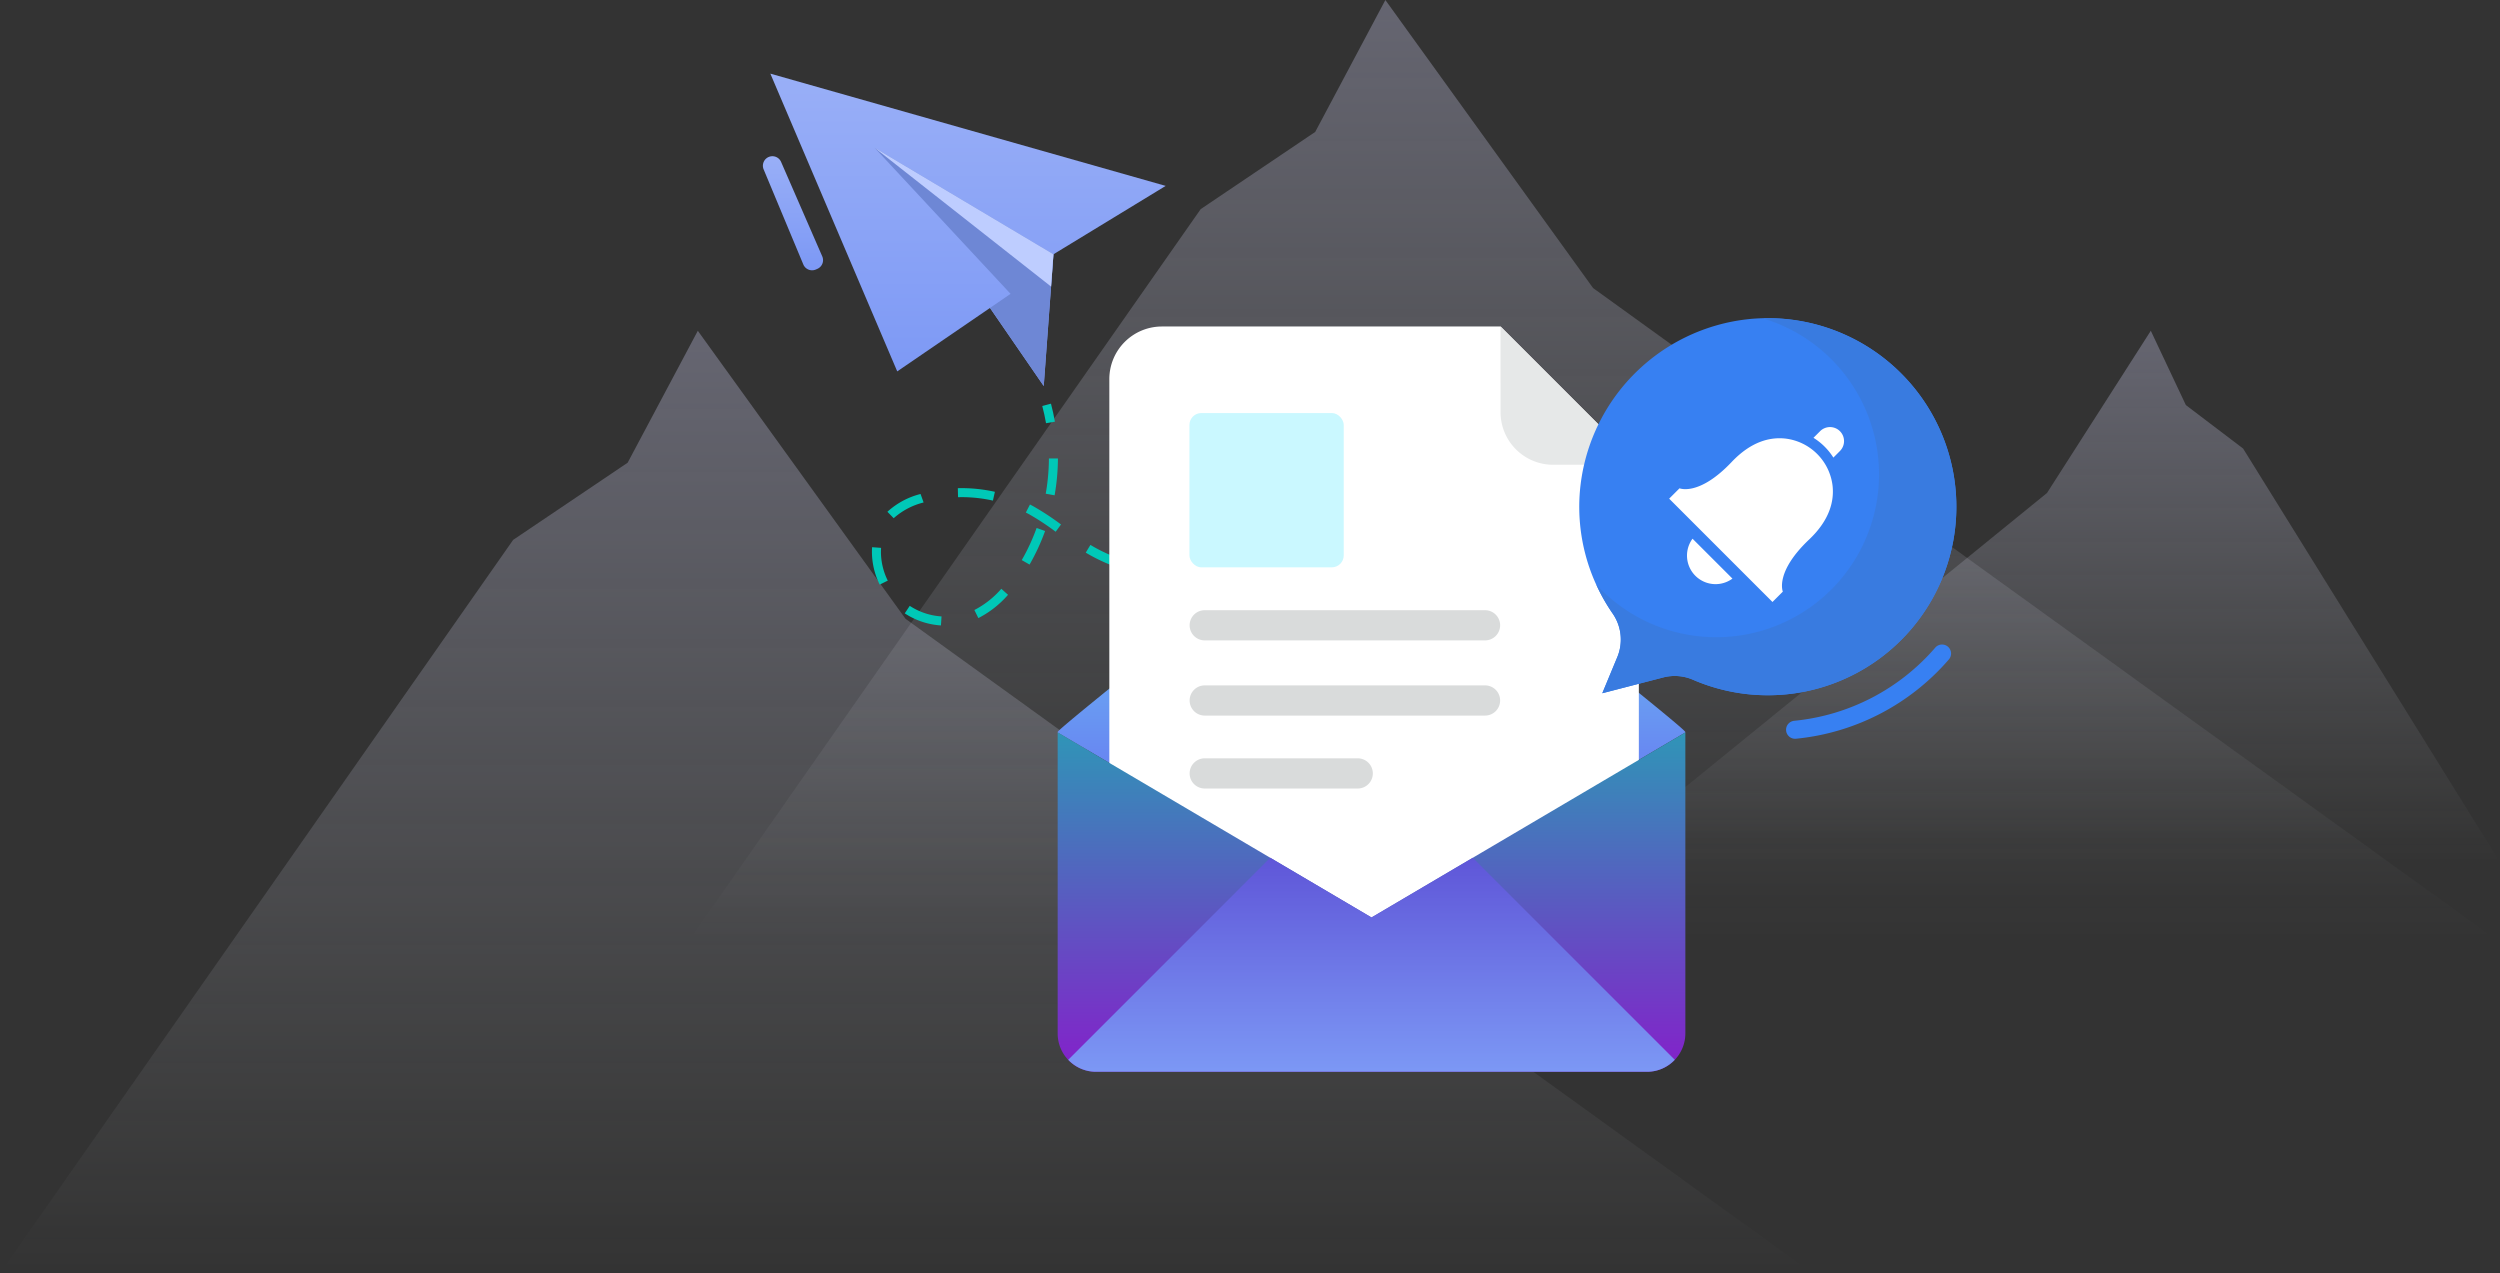 <?xml version="1.0" encoding="utf-8"?>
<svg xmlns="http://www.w3.org/2000/svg" xmlns:xlink="http://www.w3.org/1999/xlink" width="565.451" height="287.977" viewBox="0 0 565.451 287.977">
  <rect x="0" y="0" width="565.451" height="287.977" fill="#333333" stroke="none"/>
  <defs>
    <linearGradient id="linear-gradient" x1="0.5" x2="0.5" y2="1" gradientUnits="objectBoundingBox">
      <stop offset="0" stop-color="#d4d4fa"/>
      <stop offset="1" stop-color="#f2f7ff" stop-opacity="0"/>
    </linearGradient>
    <linearGradient id="linear-gradient-4" x1="0.5" x2="0.5" y2="1" gradientUnits="objectBoundingBox">
      <stop offset="0" stop-color="#99aff7"/>
      <stop offset="1" stop-color="#7c98f5"/>
    </linearGradient>
    <linearGradient id="linear-gradient-5" x1="0.5" x2="0.5" y2="1" gradientUnits="objectBoundingBox">
      <stop offset="0" stop-color="#6ee2f5"/>
      <stop offset="1" stop-color="#6454f0"/>
    </linearGradient>
    <linearGradient id="linear-gradient-6" x1="0.5" x2="0.5" y2="1" gradientUnits="objectBoundingBox">
      <stop offset="0" stop-color="#2f95b7"/>
      <stop offset="1" stop-color="#8420ca"/>
    </linearGradient>
    <linearGradient id="linear-gradient-7" x1="0.5" x2="0.5" y2="1" gradientUnits="objectBoundingBox">
      <stop offset="0" stop-color="#5f56d8"/>
      <stop offset="1" stop-color="#7c98f5"/>
    </linearGradient>
  </defs>
  <g id="Group_845" data-name="Group 845" transform="translate(-8 -3993.606)">
    <g id="Group_843" data-name="Group 843" transform="translate(89 -1524.91)">
      <g id="Group_739" data-name="Group 739" transform="translate(-81 5518.516)">
        <g id="Group_616" data-name="Group 616" transform="translate(0 74.814)" opacity="0.311">
          <path id="Path_426" data-name="Path 426" d="M429.259,239.7l-46.982-65.147L366.408,204.39l-25.9,17.457L224.445,387.712H634.385Z" transform="translate(-224.445 -174.549)" fill="url(#linear-gradient)"/>
        </g>
        <g id="Group_738" data-name="Group 738" transform="translate(155.512)" opacity="0.311">
          <path id="Path_426-2" data-name="Path 426" d="M429.259,239.7l-46.982-65.147L366.408,204.39l-25.9,17.457L224.445,387.712H634.385Z" transform="translate(-224.445 -174.549)" fill="url(#linear-gradient)"/>
        </g>
        <g id="Group_743" data-name="Group 743" transform="translate(360.481 74.814)" opacity="0.311">
          <path id="Path_426-3" data-name="Path 426" d="M326.955,211.237l23.479-36.688,7.93,16.805,12.945,9.831,58,93.408H224.445Z" transform="translate(-224.445 -174.549)" fill="url(#linear-gradient)"/>
        </g>
      </g>
    </g>
    <g id="Group_844" data-name="Group 844" transform="translate(-119 -112)">
      <g id="Group_831" data-name="Group 831" transform="translate(301.236 4122.26)">
        <path id="Path_1011" data-name="Path 1011" d="M163.011,110.469l28.7,67.348,20.979-14.352,4.766,6.925,7.392,10.741,2.194-29.8,25.39-15.471Z" transform="translate(-163.011 -110.469)" fill="url(#linear-gradient-4)"/>
        <path id="Path_1012" data-name="Path 1012" d="M208.773,154.183l-25.63,17.54,20.979-14.352,12.158,17.666,2.194-29.8-40.458-24.095Z" transform="translate(-154.44 -104.374)" fill="#6e87d5"/>
        <path id="Path_1013" data-name="Path 1013" d="M217.937,152.54l-39.92-31.4,40.458,24.095Z" transform="translate(-154.44 -104.374)" fill="#becdff"/>
      </g>
      <g id="Group_832" data-name="Group 832" transform="translate(324.213 4196.904)">
        <path id="Path_1014" data-name="Path 1014" d="M203.008,162.4c-.226-1.312-.514-2.621-.853-3.892l1.969-.526c.355,1.329.655,2.7.892,4.071Z" transform="translate(-163.63 -157.978)" fill="#00c8b7"/>
        <path id="Path_1015" data-name="Path 1015" d="M193.244,203.635a16.838,16.838,0,0,1-8.183-2.731l1.126-1.7a14.811,14.811,0,0,0,7.191,2.394Zm8.464-1.662-.9-1.827a20.508,20.508,0,0,0,6.095-4.8l1.516,1.361A22.459,22.459,0,0,1,201.708,201.973ZM179.392,194.4a16.8,16.8,0,0,1-1.757-7.4c0-.206,0-.413.013-.619l.025-.441,2.031.149-.02.371c-.006.184-.011.363-.011.54a14.736,14.736,0,0,0,1.546,6.5Zm78.833-.465-.009-2.038c2.654-.013,5.384-.121,8.117-.322l.149,2.031C263.7,193.811,260.925,193.921,258.224,193.934Zm-8.264-.267-1.3-.1c-2.5-.209-4.775-.49-6.938-.866l.346-2.008c2.105.365,4.318.639,6.761.844l1.274.1Zm24.73-.927-.275-2.019c2.621-.357,5.322-.8,8.029-1.324l.385,2C280.087,191.926,277.348,192.378,274.69,192.739Zm-41.065-2.06a39.461,39.461,0,0,1-6.674-2.957c-.319-.179-.638-.366-.952-.556l1.053-1.746c.3.179.6.355.9.525a37.437,37.437,0,0,0,6.332,2.806Zm-20.334-.811-1.768-1.015a45.754,45.754,0,0,0,3.361-7.267l1.917.691A47.972,47.972,0,0,1,213.291,189.869Zm77.592-.226-.479-1.98c2.548-.619,5.2-1.321,7.881-2.088l.561,1.959C296.136,188.309,293.459,189.017,290.882,189.643Zm15.833-4.512-.628-1.939q3.884-1.258,7.73-2.629l.682,1.922Q310.629,183.858,306.715,185.13Zm-87.52-2.685a56.386,56.386,0,0,0-6.066-3.991l-.682-.361.933-1.812c.244.124.486.255.726.385A59.015,59.015,0,0,1,220.4,180.8Zm-36.636-3.064-1.425-1.456a17.405,17.405,0,0,1,7.5-4.024l.685,1.922A15.868,15.868,0,0,0,182.559,179.382ZM205,175.4a32.371,32.371,0,0,0-7.061-.781l-.826.009-.05-2.036a34.47,34.47,0,0,1,8.384.82Zm13.949-1.2-2.006-.357a47.3,47.3,0,0,0,.723-7.978l2.038.009A49.283,49.283,0,0,1,218.953,174.2Z" transform="translate(-177.635 -153.472)" fill="#00c8b7"/>
        <path id="Path_1016" data-name="Path 1016" d="M269.972,175.841l-.724-1.9q1.9-.726,3.8-1.469l.74,1.9Q271.885,175.11,269.972,175.841Z" transform="translate(-125.31 -149.702)" fill="#00c8b7"/>
      </g>
      <path id="Path_1017" data-name="Path 1017" d="M311.276,213.97a2.037,2.037,0,0,1-.2-4.065,48.4,48.4,0,0,0,31.9-16.552,2.037,2.037,0,0,1,3.072,2.676,52.436,52.436,0,0,1-34.576,17.932Q311.373,213.97,311.276,213.97Z" transform="translate(221.745 4058.731)" fill="#3780f2"/>
      <g id="Group_836" data-name="Group 836" transform="translate(366.219 4179.453)">
        <g id="Group_835" data-name="Group 835">
          <path id="Path_1018" data-name="Path 1018" d="M346.339,226.085l-70.985,41.86-70.983-41.86a.407.407,0,0,1,.011-.115c.058-.266,3.977-3.537,9.952-8.392.057-.046.1-.091.162-.138,19.6-15.914,60.859-48.5,60.859-48.5s41.26,32.59,60.86,48.5c6.068,4.924,10.055,8.252,10.114,8.53A.4.4,0,0,1,346.339,226.085Z" transform="translate(-204.371 -134.268)" fill="url(#linear-gradient-5)"/>
          <g id="Group_833" data-name="Group 833" transform="translate(11.694)">
            <path id="Path_1019" data-name="Path 1019" d="M300.3,146.871H223.709a11.9,11.9,0,0,0-11.9,11.9v115.8a11.9,11.9,0,0,0,11.9,11.894h95.966a11.9,11.9,0,0,0,11.9-11.894v-96.42Z" transform="translate(-211.814 -146.871)" fill="#fff"/>
            <path id="Path_1020" data-name="Path 1020" d="M268.131,166.251a11.894,11.894,0,0,0,11.9,11.894H299.4l-31.274-31.274Z" transform="translate(-179.648 -146.871)" fill="#e6e8e8"/>
            <rect id="Rectangle_1310" data-name="Rectangle 1310" width="34.897" height="34.897" rx="2.697" transform="translate(18.116 19.574)" fill="#caf8ff"/>
            <path id="Path_1021" data-name="Path 1021" d="M290.186,187.713h-63.4a3.414,3.414,0,0,0-3.414,3.414h0a3.414,3.414,0,0,0,3.414,3.414h63.4a3.414,3.414,0,0,0,3.414-3.414h0A3.414,3.414,0,0,0,290.186,187.713Z" transform="translate(-205.213 -123.544)" fill="#d9dbdb"/>
            <path id="Path_1022" data-name="Path 1022" d="M290.186,198.537h-63.4a3.414,3.414,0,0,0-3.414,3.414h0a3.414,3.414,0,0,0,3.414,3.414h63.4a3.414,3.414,0,0,0,3.414-3.414h0A3.414,3.414,0,0,0,290.186,198.537Z" transform="translate(-205.213 -117.362)" fill="#d9dbdb"/>
            <path id="Path_1023" data-name="Path 1023" d="M261.393,209.037H226.785a3.414,3.414,0,0,0-3.414,3.414h0a3.414,3.414,0,0,0,3.414,3.414h34.608a3.414,3.414,0,0,0,3.414-3.414h0A3.414,3.414,0,0,0,261.393,209.037Z" transform="translate(-205.213 -111.365)" fill="#d9dbdb"/>
          </g>
          <g id="Group_834" data-name="Group 834" transform="translate(0.008 91.815)">
            <path id="Path_1024" data-name="Path 1024" d="M346.344,205.309v68.1a8.672,8.672,0,0,1-8.651,8.649H213a8.652,8.652,0,0,1-8.627-8.649v-68.1l70.983,41.852Z" transform="translate(-204.376 -205.309)" fill="url(#linear-gradient-6)"/>
            <path id="Path_1025" data-name="Path 1025" d="M343.077,269.043,297.39,223.356l-22.9,13.5-22.906-13.506L205.9,269.042a8.572,8.572,0,0,0,6.241,2.712h124.69A8.607,8.607,0,0,0,343.077,269.043Z" transform="translate(-203.508 -195.004)" fill="url(#linear-gradient-7)"/>
          </g>
        </g>
      </g>
      <g id="Group_839" data-name="Group 839" transform="translate(484.201 4177.571)">
        <g id="Group_838" data-name="Group 838">
          <path id="Path_1026" data-name="Path 1026" d="M317.794,145.885a42.821,42.821,0,0,0-38.22,39.329,42.342,42.342,0,0,0,7.48,27.319,10.342,10.342,0,0,1,.985,9.857l-3.37,8.113,13.774-3.571a10.383,10.383,0,0,1,6.743.522,42.645,42.645,0,1,0,12.607-81.57Z" transform="translate(-279.463 -145.673)" fill="#3780f2"/>
          <g id="Group_837" data-name="Group 837" transform="translate(20.329 24.654)">
            <path id="Path_1027" data-name="Path 1027" d="M315.771,199.993l2.344-2.343s-1.862-4.388,5.944-11.785c4.644-4.4,5.684-8.668,5.306-12.153a12.183,12.183,0,0,0-10.681-10.682c-3.486-.377-7.751.661-12.153,5.307-7.4,7.8-11.785,5.942-11.785,5.942l-2.344,2.344Z" transform="translate(-292.402 -160.455)" fill="#fff"/>
            <path id="Path_1028" data-name="Path 1028" d="M296.221,177.42a6.458,6.458,0,0,0,9.028,9.026Z" transform="translate(-290.934 -152.195)" fill="#fff"/>
            <path id="Path_1029" data-name="Path 1029" d="M319.137,166.785l-1.46,1.46a14.112,14.112,0,0,0-4.5-4.475l1.471-1.472a3.173,3.173,0,1,1,4.487,4.487Z" transform="translate(-280.535 -161.365)" fill="#fff"/>
          </g>
        </g>
        <path id="Path_1030" data-name="Path 1030" d="M319.561,145.7a36.833,36.833,0,1,1-37.651,60.216,42.607,42.607,0,0,0,3.747,6.615,10.342,10.342,0,0,1,.985,9.857l-3.37,8.113,13.774-3.571a10.383,10.383,0,0,1,6.743.522A42.637,42.637,0,1,0,319.561,145.7Z" transform="translate(-278.066 -145.668)" fill="#397be0"/>
      </g>
      <path id="Path_1031" data-name="Path 1031" d="M166.055,123.649l9.311,21.365a2.147,2.147,0,0,1-1.119,2.827l-.332.143a2.148,2.148,0,0,1-2.83-1.136l-8.978-21.509a2.147,2.147,0,0,1,1.235-2.847h0A2.146,2.146,0,0,1,166.055,123.649Z" transform="translate(137.613 4018.582)" fill="url(#linear-gradient-4)"/>
    </g>
  </g>
</svg>
